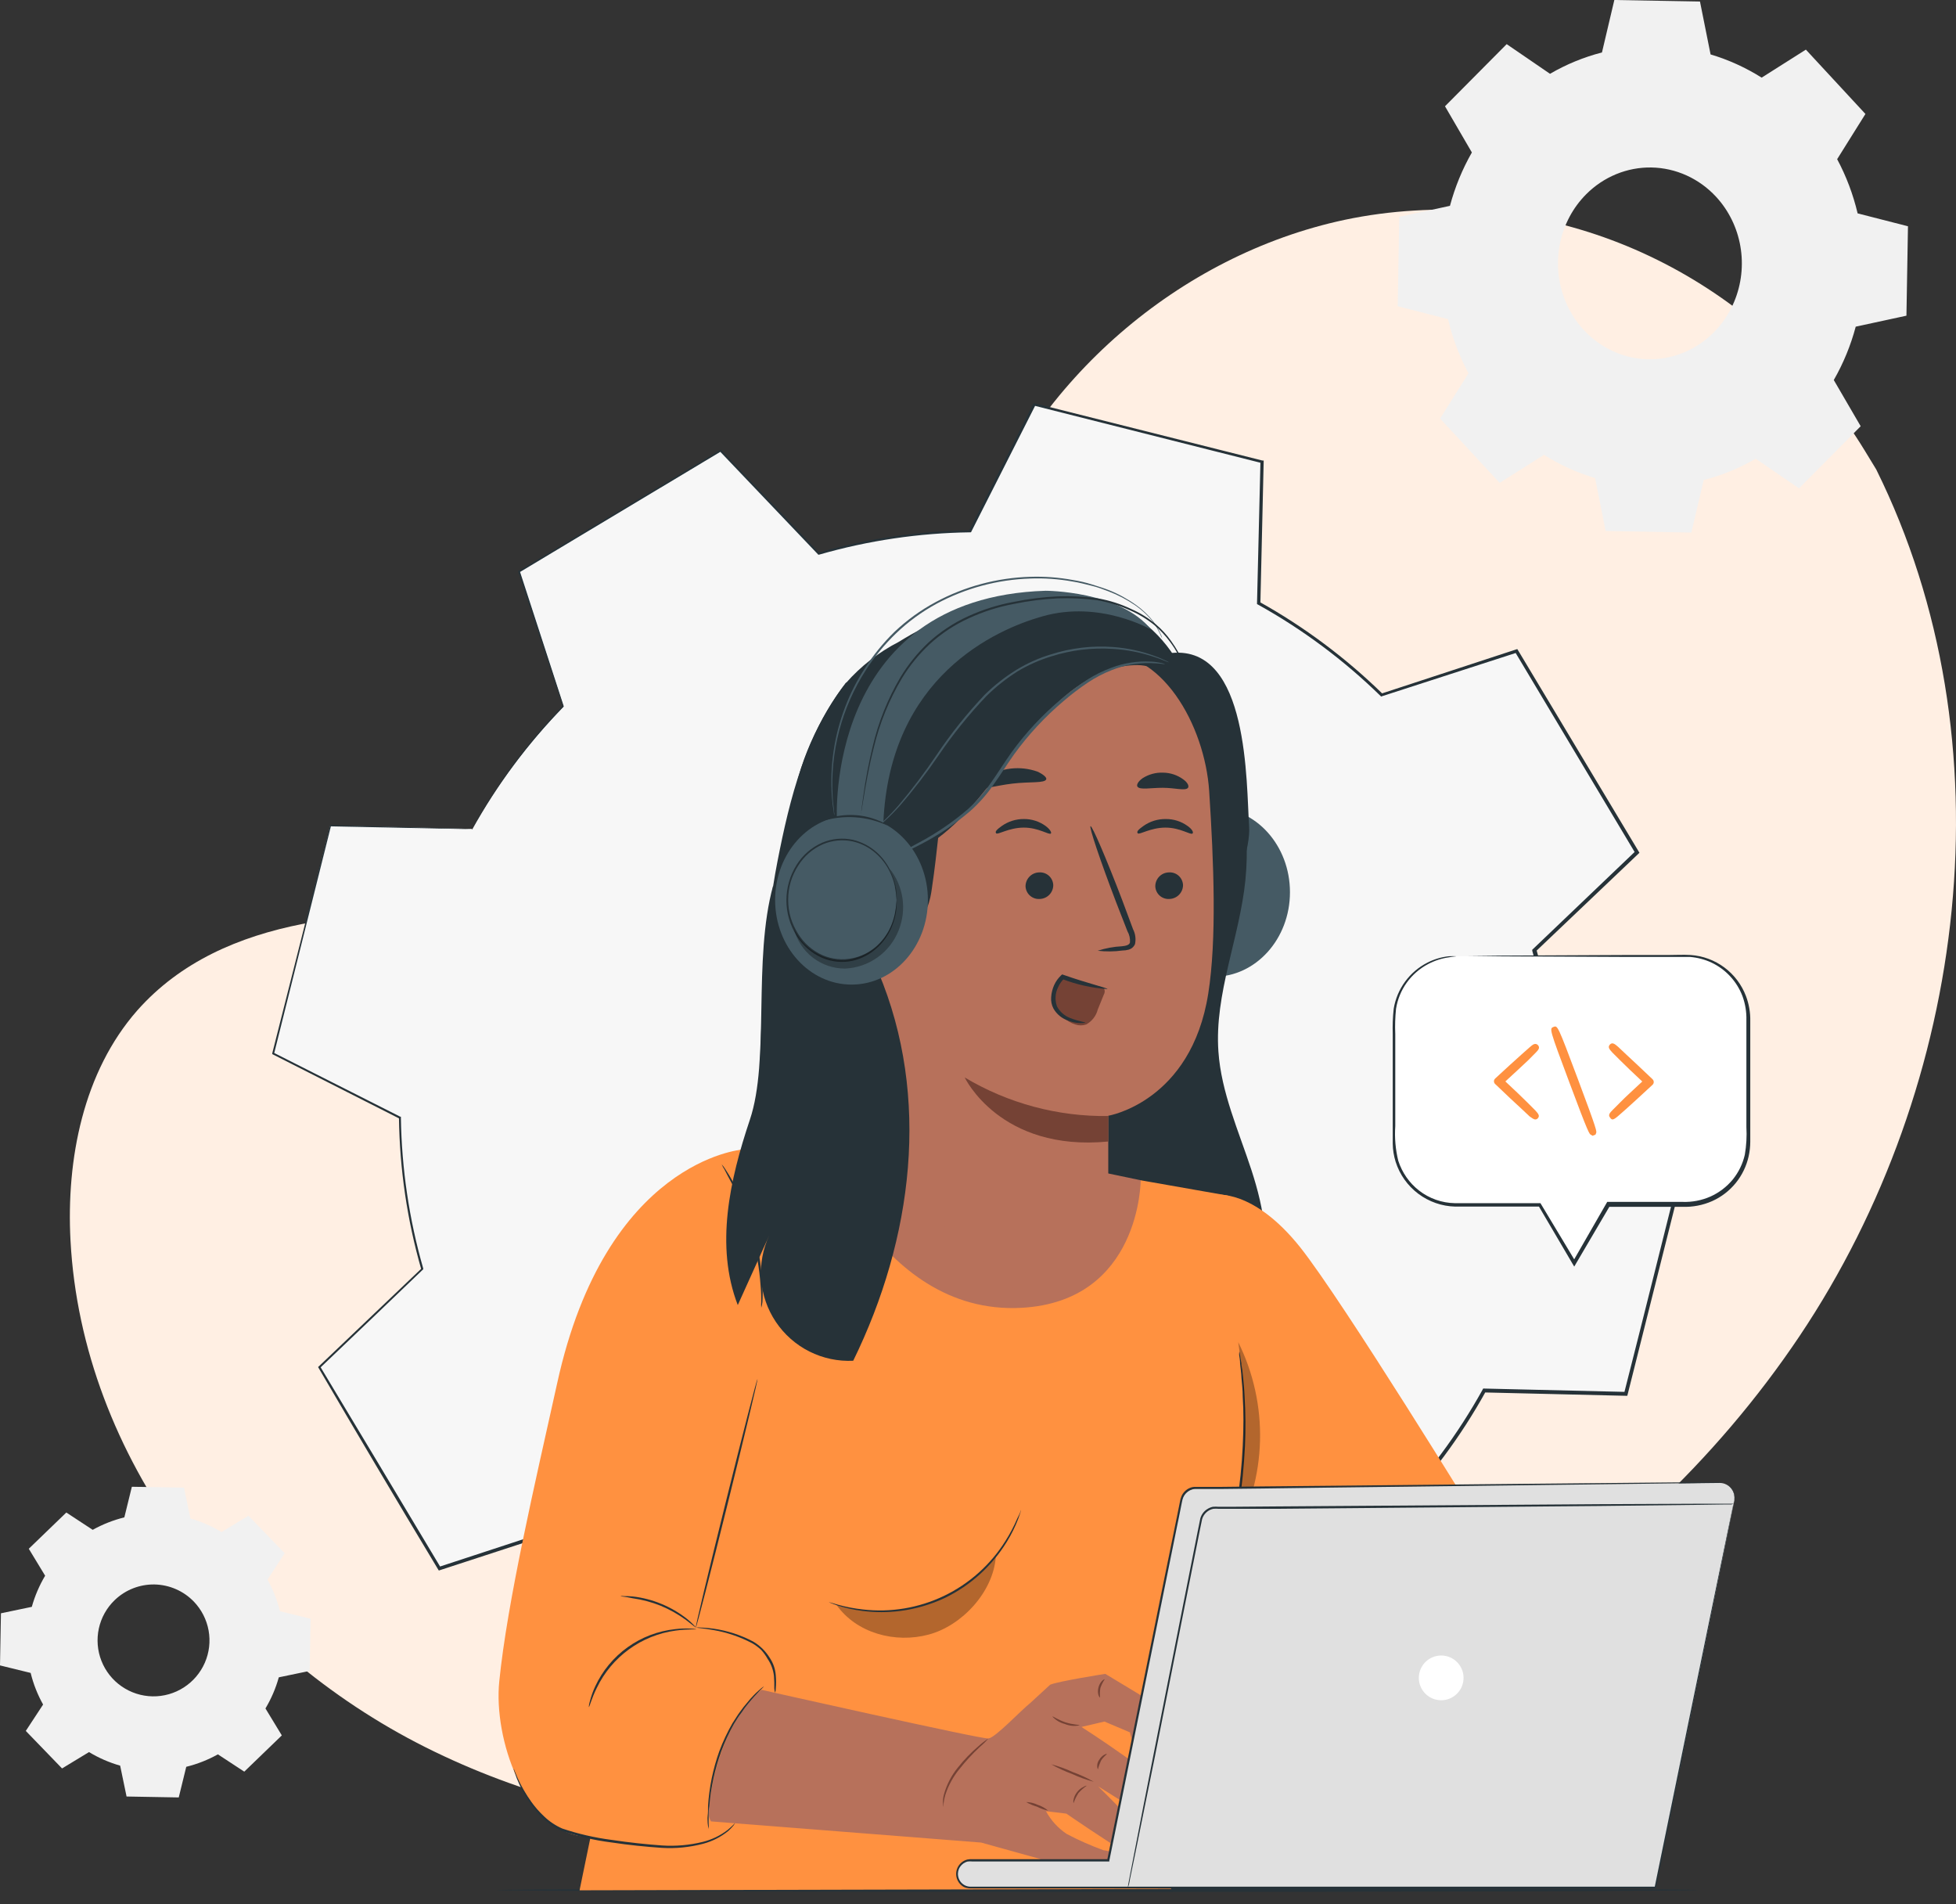 <svg width="112" height="109" viewBox="0 0 112 109" fill="none" xmlns="http://www.w3.org/2000/svg">
<rect x="0" y="0" width="112" height="109" fill="#333333" stroke="none"/>
<path d="M107.432 26.874L106.784 25.81C101.301 16.815 91.413 11.395 80.987 12.054C79.643 12.131 78.306 12.309 76.989 12.586C67.509 14.61 59.261 21.762 55.843 30.922C53.831 36.308 53.271 42.511 49.446 46.787C44.482 52.352 36.05 52.524 28.652 52.296C21.255 52.067 12.804 52.261 7.859 57.846C4.772 61.36 3.789 66.35 4.037 71.02C4.698 83.425 13.367 94.519 24.379 100.032C35.392 105.546 48.371 106.038 60.429 103.612C77.322 100.216 93.388 90.885 103.044 76.483C112.699 62.081 115.144 42.428 107.432 26.874Z" fill="#FFEFE3"/>
<path d="M28.426 108.199C28.426 108.259 43.828 108.31 62.823 108.31C81.818 108.31 97.228 108.259 97.228 108.199C97.228 108.139 81.827 108.088 62.823 108.088C43.819 108.088 28.426 108.152 28.426 108.199Z" fill="#263238"/>
<path d="M27.018 47.454L18.91 47.262L15.628 60.304L22.883 63.978C22.923 66.913 23.353 69.829 24.163 72.65L18.278 78.262L25.179 89.806L32.89 87.288C34.992 89.339 37.358 91.098 39.927 92.52L39.735 100.628L52.777 103.932L56.451 96.677C59.386 96.639 62.303 96.209 65.123 95.396L70.735 101.277L82.257 94.376L79.727 86.648C81.785 84.546 83.554 82.177 84.984 79.606L93.093 79.798L96.37 66.752L89.115 63.078C89.077 60.143 88.647 57.227 87.835 54.406L93.737 48.79L86.837 37.268L79.112 39.794C77.011 37.743 74.644 35.984 72.075 34.562L72.267 26.454L59.221 23.172L55.551 30.427C52.615 30.465 49.697 30.895 46.875 31.707L41.263 25.826L29.741 32.731L32.267 40.456C30.219 42.559 28.46 44.926 27.035 47.493L27.018 47.454Z" fill="#F7F7F7"/>
<path d="M27.018 47.454L27.308 46.964C27.5 46.644 27.786 46.157 28.187 45.538C29.381 43.711 30.751 42.005 32.276 40.443V40.421C31.58 38.288 30.735 35.68 29.762 32.693V32.752L41.297 25.835H41.216L46.824 31.72L46.854 31.754H46.896C49.711 30.943 52.622 30.513 55.551 30.474H55.598L55.619 30.431L59.298 23.176L59.204 23.219L72.246 26.509L72.173 26.415C72.114 28.929 72.045 31.703 71.977 34.523V34.583L72.028 34.609C74.587 36.031 76.945 37.787 79.04 39.832L79.082 39.875L79.142 39.854L86.867 37.357L86.747 37.315C88.919 40.942 91.258 44.86 93.648 48.858V48.726L87.784 54.325L87.737 54.368V54.432C88.543 57.245 88.973 60.152 89.017 63.078V63.142L89.077 63.172L96.332 66.846L96.272 66.722C95.231 70.862 94.138 75.287 92.995 79.764L93.106 79.683L84.997 79.491H84.925L84.895 79.551C83.476 82.109 81.722 84.468 79.68 86.562L79.633 86.609V86.673L82.159 94.402L82.211 94.27L70.667 101.175H70.803C68.909 99.183 67.038 97.223 65.192 95.294L65.144 95.247L65.081 95.268C62.27 96.077 59.363 96.508 56.439 96.549H56.375L56.345 96.608L52.675 103.863L52.79 103.812L39.761 100.517L39.834 100.616C39.896 97.85 39.959 95.147 40.021 92.507V92.447L39.97 92.422C37.409 91.003 35.048 89.249 32.95 87.207L32.911 87.168H32.856L25.132 89.699L25.234 89.737C22.78 85.636 20.484 81.804 18.325 78.215V78.309C20.425 76.303 22.358 74.468 24.201 72.693L24.235 72.663V72.62C23.427 69.806 22.997 66.897 22.955 63.97V63.927H22.917L15.662 60.261L15.692 60.325C17.083 54.743 18.154 50.467 18.952 47.279L18.918 47.305L25.055 47.429L26.553 47.459H27.039C27.039 47.459 26.873 47.459 26.544 47.437L25.038 47.395L18.918 47.232H18.892V47.262C18.086 50.45 17.002 54.722 15.589 60.3V60.342L15.628 60.364L22.883 64.042L22.844 63.987C22.884 66.928 23.314 69.852 24.125 72.68L24.146 72.607C22.298 74.366 20.36 76.209 18.261 78.215L18.214 78.258L18.244 78.313C20.348 81.911 22.618 85.743 25.089 89.848L25.127 89.908L25.191 89.887L32.92 87.365L32.826 87.343C34.934 89.399 37.306 91.164 39.88 92.593L39.829 92.507C39.767 95.156 39.703 97.859 39.637 100.616V100.697H39.714L52.756 103.983L52.837 104.004L52.875 103.927L56.55 96.672L56.456 96.732C59.4 96.693 62.326 96.263 65.157 95.452L65.051 95.422L70.662 101.307L70.722 101.371L70.795 101.324L82.334 94.457L82.411 94.41L82.381 94.329C81.55 91.769 80.708 89.193 79.855 86.601L79.829 86.712C81.887 84.604 83.652 82.23 85.078 79.653L84.98 79.713L93.089 79.905H93.178L93.2 79.82C94.326 75.343 95.44 70.917 96.477 66.778L96.503 66.692L96.422 66.65L89.192 62.963L89.252 63.057C89.213 60.112 88.782 57.186 87.972 54.355L87.942 54.462L93.81 48.88L93.874 48.82L93.831 48.747L86.922 37.225L86.879 37.157L86.802 37.182L79.078 39.713L79.181 39.734C77.072 37.671 74.698 35.897 72.122 34.459L72.169 34.545C72.237 31.711 72.301 28.937 72.357 26.436V26.364H72.284L59.238 23.086H59.174L59.144 23.146C57.864 25.707 56.614 28.148 55.474 30.401L55.542 30.358C52.601 30.395 49.677 30.826 46.849 31.639L46.926 31.66L41.31 25.779L41.272 25.745L41.225 25.771L29.702 32.684H29.668V32.723L32.229 40.447V40.408C30.706 41.976 29.343 43.691 28.162 45.53C27.359 46.772 27.018 47.454 27.018 47.454Z" fill="#263238"/>
<path d="M73.863 51.077C73.863 53.749 71.909 55.917 69.498 55.917C67.086 55.917 65.127 53.749 65.127 51.077C65.127 48.406 67.082 46.234 69.498 46.234C71.913 46.234 73.863 48.402 73.863 51.077Z" fill="#455A64"/>
<g opacity="0.3">
<path d="M70.714 48.398C70.6 48.066 70.458 47.744 70.287 47.438C70.189 50.463 70.01 52.943 69.694 55.917C70.547 54.377 70.803 52.503 70.902 50.66C71.005 49.901 70.941 49.129 70.714 48.398Z" fill="black"/>
</g>
<path d="M43.529 60.522C43.666 56.775 43.798 53.006 44.515 49.328C45.232 45.649 46.133 42.073 48.437 39.085L69.988 40.251C70.821 43.575 71.657 46.98 71.311 50.386C70.978 53.693 69.532 56.89 69.766 60.201C69.929 62.544 70.923 64.738 71.653 66.97C72.382 69.202 72.852 71.664 71.981 73.862C71.792 74.426 71.433 74.918 70.953 75.27C70.306 75.612 69.574 75.76 68.845 75.697C60.224 75.697 51.608 75.499 42.996 75.104C43.172 70.242 43.35 65.381 43.529 60.522Z" fill="#263238"/>
<path d="M45.518 65.276L50.614 64.294L60.378 66.535L65.328 67.568L65.401 74.332L54.356 76.363L46.905 74.157L44.088 70.013L45.518 65.276Z" fill="#B7715B"/>
<path d="M41.903 65.95L46.709 64.815C46.709 64.815 50.123 75.322 58.487 74.869C65.315 74.498 65.315 67.567 65.315 67.567L70.313 68.446C70.313 68.446 72.408 81.134 70.112 90.032C68.2 97.436 67.056 108.135 67.056 108.135L33.185 108.216L41.891 65.967L41.903 65.95Z" fill="#FF9140"/>
<path d="M74.439 71.391C71.742 68.02 69.587 68.404 69.587 68.404L68.14 84.561L79.919 99.459L84.711 87.207C84.711 87.207 76.902 74.485 74.439 71.391Z" fill="#FF9140"/>
<path d="M42.475 65.814C42.475 65.814 34.695 66.436 31.904 79.184C30.624 84.949 29.045 91.705 28.588 96.254C28.251 99.549 30.044 104.704 33.325 105.126L38.711 105.865C41.272 105.903 42.68 103.539 43.218 101.303L44.425 97.5C45.044 93.152 41.711 93.207 39.851 93.233L41.242 76.721L42.475 65.814Z" fill="#FF9140"/>
<path d="M70.966 77.366C70.984 77.422 70.995 77.481 71 77.541L71.081 78.057C71.081 78.168 71.115 78.292 71.132 78.428C71.149 78.565 71.162 78.714 71.179 78.855C71.209 79.175 71.247 79.538 71.264 79.939C71.322 80.884 71.329 81.831 71.286 82.777C71.229 83.933 71.113 85.085 70.94 86.23C70.761 87.45 70.539 88.602 70.308 89.644C70.078 90.685 69.856 91.619 69.66 92.405C69.463 93.19 69.301 93.817 69.182 94.252C69.122 94.457 69.075 94.624 69.041 94.752C69.026 94.81 69.008 94.867 68.985 94.922C68.989 94.862 68.999 94.802 69.015 94.743C69.045 94.615 69.084 94.449 69.135 94.24L69.562 92.409C69.745 91.624 69.988 90.702 70.185 89.648C70.381 88.594 70.611 87.454 70.803 86.234C70.996 85.013 71.106 83.852 71.158 82.79C71.209 81.727 71.213 80.771 71.158 79.965C71.158 79.564 71.111 79.201 71.085 78.881C71.085 78.723 71.064 78.578 71.051 78.454C71.038 78.33 71.021 78.198 71.008 78.083C71.008 77.869 70.97 77.699 70.953 77.566C70.951 77.499 70.955 77.432 70.966 77.366Z" fill="#263238"/>
<path d="M33.714 97.722C33.72 97.613 33.74 97.506 33.774 97.402C33.849 97.109 33.95 96.823 34.077 96.549C34.492 95.651 35.133 94.876 35.937 94.3C36.741 93.724 37.681 93.367 38.664 93.263C38.959 93.227 39.256 93.217 39.552 93.233C39.661 93.235 39.77 93.248 39.877 93.271C39.877 93.297 39.411 93.246 38.673 93.348C37.712 93.481 36.798 93.849 36.013 94.42C35.228 94.991 34.597 95.747 34.175 96.621C33.851 97.27 33.761 97.731 33.714 97.722Z" fill="#263238"/>
<path d="M35.532 91.372C35.594 91.363 35.658 91.363 35.72 91.372C35.892 91.37 36.065 91.377 36.236 91.394C36.8 91.458 37.352 91.601 37.875 91.82C38.399 92.036 38.89 92.323 39.335 92.674C39.469 92.78 39.596 92.896 39.714 93.019C39.8 93.105 39.842 93.156 39.834 93.165C39.825 93.173 39.625 92.998 39.279 92.738C38.829 92.411 38.342 92.137 37.828 91.923C37.312 91.716 36.774 91.573 36.224 91.496C35.801 91.402 35.532 91.394 35.532 91.372Z" fill="#263238"/>
<path d="M43.589 74.869C43.578 74.756 43.578 74.641 43.589 74.528C43.589 74.306 43.589 73.99 43.551 73.602C43.409 71.564 42.852 69.577 41.912 67.764C41.728 67.418 41.575 67.141 41.485 66.953C41.423 66.858 41.369 66.758 41.323 66.654C41.4 66.738 41.469 66.83 41.528 66.927C41.652 67.107 41.818 67.38 42.01 67.725C42.505 68.623 42.895 69.576 43.171 70.563C43.448 71.553 43.611 72.571 43.657 73.598C43.675 73.907 43.675 74.218 43.657 74.528C43.645 74.644 43.623 74.758 43.589 74.869Z" fill="#263238"/>
<g opacity="0.3">
<path d="M70.607 88.069C71.568 86.362 72.097 84.447 72.148 82.489C72.2 80.532 71.772 78.591 70.902 76.837C71.457 80.566 71.337 84.365 70.547 88.052" fill="black"/>
</g>
<g opacity="0.3">
<path d="M52.952 91.867C51.446 92.294 49.359 92.418 47.891 91.867C49.039 93.497 51.254 94.091 53.178 93.574C55.103 93.058 56.87 91.12 57.019 89.132C55.975 90.438 54.556 91.393 52.952 91.867Z" fill="black"/>
</g>
<path d="M58.466 86.434C58.46 86.481 58.448 86.527 58.432 86.571C58.402 86.656 58.368 86.784 58.304 86.946C58.129 87.402 57.911 87.841 57.655 88.257C56.806 89.643 55.578 90.758 54.117 91.47C53.308 91.852 52.444 92.105 51.557 92.221C50.837 92.313 50.108 92.313 49.389 92.221C48.903 92.162 48.425 92.058 47.959 91.91C47.793 91.858 47.669 91.807 47.584 91.773C47.498 91.739 47.456 91.722 47.46 91.718C47.464 91.713 47.643 91.769 47.972 91.863C48.439 91.992 48.916 92.084 49.397 92.136C50.992 92.323 52.607 92.054 54.055 91.359C55.503 90.663 56.723 89.572 57.574 88.21C57.833 87.802 58.058 87.374 58.248 86.929C58.415 86.618 58.466 86.434 58.466 86.434Z" fill="#263238"/>
<path d="M42.091 104.358C42.091 104.358 41.955 104.52 41.664 104.759C41.243 105.083 40.759 105.315 40.243 105.442C39.478 105.631 38.687 105.7 37.9 105.647C37.013 105.583 36.031 105.481 35.011 105.327C34.053 105.203 33.11 104.986 32.195 104.678C31.811 104.51 31.461 104.276 31.158 103.987C30.889 103.737 30.646 103.461 30.432 103.163C30.122 102.732 29.856 102.27 29.638 101.785C29.566 101.61 29.506 101.478 29.472 101.384C29.455 101.335 29.434 101.288 29.408 101.243C29.415 101.294 29.428 101.344 29.446 101.392C29.476 101.486 29.527 101.627 29.596 101.819C29.796 102.318 30.052 102.791 30.36 103.232C30.572 103.54 30.815 103.826 31.085 104.085C31.395 104.386 31.754 104.63 32.148 104.806C33.071 105.126 34.025 105.349 34.994 105.472C36.018 105.626 36.996 105.724 37.892 105.784C38.69 105.833 39.491 105.753 40.265 105.549C40.789 105.41 41.277 105.161 41.699 104.819C41.808 104.722 41.909 104.617 42.002 104.503C42.066 104.418 42.095 104.358 42.091 104.358Z" fill="#263238"/>
<path d="M43.376 78.932C43.342 78.932 42.522 82.107 41.545 86.042C40.568 89.977 39.8 93.177 39.838 93.186C39.876 93.194 40.691 90.011 41.669 86.072C42.646 82.133 43.41 78.936 43.376 78.932Z" fill="#263238"/>
<path d="M44.383 96.907C44.409 96.821 44.422 96.732 44.422 96.642C44.443 96.403 44.443 96.161 44.422 95.921C44.398 95.556 44.277 95.204 44.072 94.901C43.959 94.719 43.825 94.55 43.675 94.398C43.509 94.232 43.323 94.088 43.12 93.971C42.414 93.598 41.649 93.35 40.858 93.237C40.619 93.202 40.378 93.181 40.137 93.173C40.049 93.159 39.96 93.159 39.872 93.173C39.872 93.194 40.248 93.207 40.841 93.314C41.615 93.446 42.364 93.7 43.06 94.065C43.252 94.174 43.429 94.306 43.589 94.457C43.73 94.614 43.853 94.786 43.956 94.97C44.153 95.258 44.276 95.591 44.315 95.938C44.335 96.175 44.342 96.413 44.336 96.651C44.343 96.738 44.359 96.823 44.383 96.907Z" fill="#263238"/>
<path d="M67.428 103.155C66.805 101.977 61.923 98.862 61.923 98.862L63.241 98.554L64.701 99.173C64.81 99.668 65.024 100.133 65.328 100.539C65.866 101.303 66.775 100.513 66.775 100.513L66.16 97.556L63.288 95.823C63.288 95.823 60.57 96.25 60.13 96.446L58.974 97.509C58.466 97.906 56.998 99.476 56.597 99.523C56.196 99.57 43.598 96.736 43.598 96.736C41.891 98.106 40.96 100.82 40.687 102.783C40.687 102.783 40.38 103.744 40.713 104.269L56.179 105.481L59.456 106.39C60.334 106.752 61.233 107.06 62.149 107.311C63.241 107.542 63.975 107.192 64.005 106.586C64.035 105.98 63.186 105.92 63.186 105.92C62.464 105.659 61.761 105.348 61.082 104.99C60.584 104.658 60.176 104.21 59.891 103.684L61.061 103.825C61.061 103.825 63.544 105.532 64.475 106.057C65.405 106.582 65.597 105.63 65.67 105.352C65.742 105.075 62.879 102.263 62.879 102.263C62.879 102.263 65.606 103.944 66.096 104.367C66.587 104.789 67.313 104.917 67.466 104.636C67.62 104.354 68.064 104.358 67.428 103.155Z" fill="#B7715B"/>
<path d="M53.998 103.428C53.998 103.428 53.998 103.364 53.998 103.24C53.99 103.165 53.99 103.089 53.998 103.014C54.007 102.914 54.026 102.816 54.053 102.719C54.208 102.161 54.477 101.641 54.843 101.192C55.2 100.741 55.6 100.327 56.038 99.954C56.211 99.796 56.398 99.653 56.597 99.527C56.44 99.705 56.27 99.87 56.089 100.022C55.674 100.41 55.289 100.828 54.937 101.273C54.577 101.71 54.304 102.211 54.13 102.749C54.011 103.155 54.023 103.432 53.998 103.428Z" fill="#754235"/>
<path d="M61.82 98.767C61.535 98.832 61.236 98.805 60.967 98.691C60.693 98.622 60.447 98.474 60.258 98.264C60.28 98.234 60.578 98.456 61.005 98.597C61.432 98.738 61.82 98.733 61.82 98.767Z" fill="#754235"/>
<path d="M62.631 102.002C62.205 101.889 61.789 101.739 61.389 101.554C60.975 101.403 60.574 101.217 60.19 101C60.616 101.112 61.032 101.262 61.432 101.448C61.847 101.597 62.248 101.783 62.631 102.002Z" fill="#754235"/>
<path d="M60.015 103.654C59.794 103.605 59.581 103.529 59.379 103.428C59.162 103.364 58.953 103.276 58.756 103.163C58.985 103.167 59.211 103.221 59.417 103.321C59.637 103.39 59.841 103.503 60.015 103.654Z" fill="#754235"/>
<path d="M62.23 102.224C62.052 102.346 61.89 102.489 61.748 102.651C61.633 102.832 61.54 103.025 61.47 103.227C61.47 103.227 61.444 103.15 61.47 103.027C61.501 102.871 61.569 102.725 61.666 102.6C61.764 102.468 61.893 102.362 62.042 102.293C62.149 102.224 62.225 102.224 62.23 102.224Z" fill="#754235"/>
<path d="M63.378 100.411C63.378 100.441 63.177 100.56 63.036 100.808C62.966 100.965 62.908 101.128 62.862 101.294C62.828 101.204 62.817 101.107 62.83 101.011C62.844 100.916 62.881 100.825 62.938 100.748C63.1 100.466 63.374 100.381 63.378 100.411Z" fill="#754235"/>
<path d="M62.99 97.189C62.99 97.189 62.93 97.138 62.896 97.035C62.859 96.895 62.859 96.748 62.896 96.608C62.93 96.466 63.001 96.336 63.1 96.229C63.182 96.152 63.246 96.122 63.254 96.135C63.151 96.29 63.067 96.458 63.007 96.634C62.976 96.817 62.971 97.004 62.99 97.189Z" fill="#754235"/>
<path d="M40.576 104.708C40.585 104.59 40.585 104.472 40.576 104.354C40.576 104.239 40.576 104.098 40.576 103.927C40.576 103.757 40.576 103.582 40.615 103.381C40.707 102.322 40.935 101.279 41.293 100.278C41.495 99.732 41.739 99.203 42.023 98.695C42.168 98.465 42.292 98.243 42.45 98.051L42.65 97.765L42.846 97.517C43.363 96.886 43.755 96.561 43.739 96.54C43.639 96.605 43.546 96.679 43.461 96.762C43.353 96.853 43.251 96.95 43.154 97.052C43.021 97.188 42.896 97.33 42.778 97.479L42.573 97.726C42.505 97.812 42.437 97.91 42.364 98.008C42.219 98.2 42.087 98.435 41.938 98.653C41.644 99.165 41.393 99.7 41.187 100.253C40.825 101.263 40.608 102.319 40.542 103.39C40.542 103.594 40.542 103.778 40.521 103.944C40.499 104.111 40.521 104.247 40.521 104.371C40.531 104.485 40.549 104.597 40.576 104.708Z" fill="#263238"/>
<path d="M99.306 85.905L94.791 108.097H55.581C55.478 108.097 55.376 108.076 55.281 108.037C55.186 107.997 55.1 107.939 55.027 107.866C54.955 107.793 54.897 107.707 54.858 107.612C54.819 107.516 54.799 107.414 54.8 107.311C54.8 107.104 54.882 106.906 55.029 106.759C55.175 106.613 55.374 106.53 55.581 106.53H63.476L67.662 85.905C67.702 85.71 67.81 85.534 67.966 85.409C68.121 85.284 68.316 85.218 68.516 85.222L98.479 84.894C98.603 84.895 98.726 84.924 98.838 84.978C98.95 85.032 99.049 85.11 99.128 85.207C99.207 85.303 99.264 85.415 99.295 85.536C99.326 85.657 99.33 85.783 99.306 85.905Z" fill="#E0E0E0"/>
<path d="M99.307 85.905V85.837C99.316 85.77 99.316 85.703 99.307 85.636C99.292 85.502 99.245 85.374 99.171 85.261C99.097 85.148 98.997 85.055 98.88 84.988C98.799 84.939 98.711 84.904 98.62 84.885C98.518 84.867 98.415 84.86 98.312 84.864H97.604H95.841L84.511 84.971L76.612 85.052L72.186 85.094L69.869 85.12H68.682C68.58 85.12 68.486 85.12 68.375 85.12C68.271 85.129 68.17 85.158 68.076 85.205C67.885 85.3 67.733 85.461 67.65 85.658C67.609 85.755 67.581 85.857 67.564 85.961L67.505 86.26L67.385 86.857C67.304 87.258 67.219 87.664 67.138 88.069C66.97 88.88 66.802 89.702 66.634 90.536C66.295 92.2 65.95 93.907 65.597 95.657C64.888 99.135 64.154 102.749 63.399 106.475L63.45 106.432H55.688C55.585 106.427 55.482 106.434 55.38 106.454C55.219 106.497 55.074 106.587 54.963 106.712C54.852 106.837 54.781 106.992 54.757 107.157C54.733 107.323 54.759 107.491 54.83 107.642C54.902 107.793 55.016 107.92 55.158 108.007C55.272 108.067 55.397 108.101 55.526 108.105H76.39H94.8H94.826V108.071C96.208 101.243 97.331 95.695 98.107 91.854C98.496 89.934 98.794 88.44 98.999 87.425C99.102 86.917 99.178 86.533 99.23 86.268C99.281 86.004 99.302 85.875 99.302 85.875C99.302 85.875 99.272 86.008 99.217 86.268C99.162 86.528 99.08 86.912 98.978 87.42C98.765 88.436 98.457 89.925 98.065 91.846C97.275 95.687 96.14 101.234 94.745 108.041L94.787 108.007H76.377H55.551C55.439 108.003 55.33 107.973 55.231 107.922C55.132 107.867 55.047 107.791 54.983 107.698C54.919 107.606 54.877 107.5 54.86 107.388C54.83 107.204 54.873 107.016 54.979 106.863C55.081 106.716 55.232 106.609 55.406 106.565C55.5 106.556 55.594 106.556 55.688 106.565H63.519V106.518C64.274 102.792 65.008 99.177 65.712 95.699C66.066 93.963 66.412 92.255 66.749 90.578C66.92 89.746 67.086 88.927 67.249 88.112C67.33 87.685 67.415 87.301 67.496 86.9C67.534 86.699 67.577 86.503 67.615 86.302L67.675 86.004C67.691 85.907 67.716 85.813 67.752 85.722C67.829 85.546 67.965 85.403 68.136 85.316C68.222 85.274 68.314 85.248 68.409 85.24C68.499 85.24 68.606 85.24 68.704 85.24H69.89L72.212 85.214L76.641 85.154L84.541 85.06L95.871 84.919L97.638 84.894H98.342C98.443 84.883 98.544 84.883 98.645 84.894C98.734 84.912 98.819 84.945 98.897 84.992C99.012 85.057 99.111 85.148 99.185 85.258C99.259 85.367 99.306 85.493 99.324 85.624C99.331 85.718 99.325 85.813 99.307 85.905Z" fill="#263238"/>
<path d="M81.242 96.053C81.242 96.307 81.317 96.554 81.458 96.765C81.598 96.975 81.798 97.139 82.032 97.236C82.266 97.333 82.524 97.359 82.772 97.309C83.02 97.26 83.249 97.138 83.427 96.959C83.607 96.78 83.728 96.552 83.778 96.303C83.827 96.055 83.802 95.797 83.705 95.564C83.608 95.33 83.444 95.13 83.234 94.989C83.023 94.848 82.775 94.773 82.522 94.773C82.183 94.773 81.857 94.908 81.617 95.148C81.377 95.388 81.242 95.714 81.242 96.053Z" fill="white"/>
<path d="M99.272 86.085H97.216L91.608 86.11L73.112 86.238L70.441 86.259H69.784C69.671 86.249 69.558 86.249 69.446 86.259C69.332 86.284 69.224 86.329 69.126 86.392C68.931 86.515 68.79 86.707 68.729 86.93C68.683 87.147 68.644 87.356 68.601 87.561C68.269 89.234 67.95 90.84 67.645 92.379C67.039 95.448 66.493 98.213 66.032 100.539C65.571 102.865 65.209 104.734 64.957 106.04C64.833 106.684 64.735 107.188 64.667 107.533C64.637 107.704 64.611 107.832 64.594 107.926C64.577 108.02 64.594 108.058 64.594 108.058C64.594 108.058 64.594 108.016 64.628 107.926C64.662 107.836 64.675 107.708 64.709 107.538C64.782 107.192 64.884 106.684 65.017 106.048L66.13 100.552L67.744 92.409C68.051 90.873 68.371 89.26 68.704 87.591C68.746 87.386 68.789 87.164 68.832 86.968C68.875 86.821 68.957 86.689 69.069 86.584C69.18 86.48 69.318 86.407 69.468 86.375C69.573 86.364 69.678 86.364 69.784 86.375H70.441H73.117L91.608 86.213L97.216 86.148L98.739 86.127H99.136L99.272 86.085Z" fill="#263238"/>
<path d="M46.807 48.41C46.754 50.725 47.193 53.026 48.094 55.159C48.995 57.292 50.338 59.21 52.034 60.786L54.373 54.001" fill="#263238"/>
<path d="M64.441 34.942C62.435 33.845 60.011 33.687 57.766 34.14C55.536 34.66 53.405 35.541 51.459 36.747C50.315 37.336 49.291 38.133 48.441 39.099C46.986 40.934 45.544 43.942 45.403 46.281C45.292 48.172 46.013 52.9 46.811 54.615C47.545 56.194 50.976 57.394 52.671 57.782L68.196 39.709C67.916 38.706 67.44 37.767 66.796 36.949C66.151 36.131 65.351 35.449 64.441 34.942Z" fill="#263238"/>
<path d="M67.108 37.379L63.382 36.713C65.418 41.565 65.968 52.652 67.133 57.782C68.507 55.789 71.695 49.733 71.525 47.305C71.354 44.877 71.533 36.969 67.108 37.379Z" fill="#263238"/>
<path d="M69.237 45.286C68.994 41.565 66.519 37.003 62.81 37.404L54.232 39.593C52.91 39.93 51.732 40.682 50.871 41.739C50.009 42.797 49.511 44.103 49.448 45.466C49.448 45.606 49.423 45.431 49.423 45.538L51.339 67.751L58.073 73.751L57.727 73.704L63.459 68.749C63.459 66.936 63.459 63.863 63.459 63.872C63.459 63.88 68.213 63.074 69.186 56.868C69.672 53.783 69.506 49.417 69.237 45.286Z" fill="#B7715B"/>
<path d="M67.74 50.66C67.741 50.867 67.661 51.066 67.518 51.216C67.374 51.366 67.178 51.454 66.971 51.462C66.87 51.471 66.769 51.459 66.672 51.427C66.576 51.396 66.487 51.346 66.41 51.279C66.334 51.213 66.272 51.131 66.227 51.04C66.183 50.949 66.157 50.85 66.152 50.749C66.148 50.541 66.227 50.341 66.369 50.19C66.512 50.039 66.708 49.95 66.916 49.943C67.017 49.934 67.12 49.946 67.216 49.977C67.313 50.009 67.403 50.059 67.48 50.126C67.556 50.193 67.619 50.275 67.664 50.367C67.708 50.458 67.734 50.558 67.74 50.66Z" fill="#263238"/>
<path d="M68.281 47.715C68.183 47.822 67.582 47.373 66.724 47.378C65.866 47.382 65.243 47.804 65.149 47.706C65.055 47.608 65.204 47.476 65.478 47.28C65.852 47.017 66.3 46.88 66.758 46.887C67.204 46.884 67.639 47.023 68 47.284C68.281 47.48 68.354 47.668 68.281 47.715Z" fill="#263238"/>
<path d="M60.309 50.66C60.312 50.866 60.233 51.066 60.091 51.216C59.948 51.366 59.752 51.454 59.546 51.462C59.444 51.471 59.343 51.459 59.246 51.428C59.149 51.396 59.06 51.346 58.983 51.279C58.907 51.213 58.844 51.132 58.799 51.041C58.754 50.95 58.728 50.85 58.722 50.749C58.72 50.542 58.798 50.342 58.941 50.191C59.083 50.041 59.279 49.951 59.486 49.943C59.587 49.934 59.69 49.946 59.786 49.977C59.883 50.009 59.973 50.059 60.05 50.126C60.127 50.193 60.189 50.275 60.234 50.367C60.278 50.458 60.304 50.558 60.309 50.66Z" fill="#263238"/>
<path d="M60.173 47.715C60.075 47.821 59.473 47.373 58.615 47.378C57.758 47.382 57.135 47.804 57.041 47.706C56.947 47.608 57.096 47.476 57.369 47.279C57.738 47.021 58.178 46.884 58.628 46.887C59.074 46.883 59.509 47.022 59.87 47.284C60.135 47.48 60.224 47.668 60.173 47.715Z" fill="#263238"/>
<path d="M62.853 54.428C63.302 54.281 63.768 54.195 64.24 54.171C64.457 54.15 64.667 54.103 64.701 53.954C64.72 53.729 64.669 53.504 64.556 53.309C64.347 52.78 64.129 52.225 63.907 51.645C63.002 49.276 62.349 47.331 62.443 47.296C62.537 47.262 63.348 49.148 64.253 51.517C64.47 52.102 64.679 52.656 64.876 53.19C65.012 53.453 65.052 53.754 64.991 54.043C64.959 54.12 64.91 54.189 64.848 54.244C64.786 54.3 64.712 54.34 64.632 54.364C64.512 54.397 64.387 54.414 64.261 54.415C63.794 54.478 63.321 54.482 62.853 54.428Z" fill="#263238"/>
<path d="M55.239 61.682C55.239 61.682 57.258 65.95 63.463 65.348V63.889C60.571 63.929 57.724 63.165 55.239 61.682Z" fill="#754235"/>
<path d="M59.908 44.612C59.823 44.847 58.97 44.74 57.962 44.86C56.955 44.979 56.149 45.261 56.012 45.052C55.953 44.954 56.093 44.732 56.439 44.506C56.876 44.229 57.37 44.056 57.884 43.998C58.398 43.94 58.918 44 59.405 44.173C59.746 44.331 59.943 44.51 59.908 44.612Z" fill="#263238"/>
<path d="M68.025 45.099C67.876 45.291 67.287 45.099 66.575 45.099C65.862 45.099 65.269 45.235 65.128 45.03C65.068 44.932 65.162 44.736 65.422 44.552C65.772 44.327 66.184 44.215 66.6 44.232C67.017 44.237 67.422 44.373 67.757 44.62C68.008 44.8 68.094 45 68.025 45.099Z" fill="#263238"/>
<path d="M67.552 39.619C67.332 39.164 66.99 38.779 66.564 38.506C66.139 38.233 65.646 38.084 65.14 38.074C64.125 38.078 63.132 38.374 62.281 38.928C58.585 41.061 56.686 46.221 53.038 48.427C52.137 48.974 50.972 48.474 50.208 49.195C49.444 49.917 48.928 51.065 49.355 52.025C48.827 51.379 48.396 50.66 48.074 49.891C47.918 49.504 47.846 49.087 47.864 48.67C47.882 48.253 47.988 47.844 48.177 47.471C48.492 46.925 49.03 46.507 49.205 45.897C49.337 45.355 49.124 44.791 49.15 44.236C49.212 43.671 49.406 43.129 49.717 42.653C51.147 40.127 53.131 37.839 55.645 36.414C57.298 35.459 59.181 34.974 61.09 35.01C63.007 35.055 64.844 35.783 66.271 37.063C67.086 37.827 67.944 38.612 67.522 39.645" fill="#263238"/>
<path d="M50.298 49.947C50.23 49.767 46.995 48.598 46.952 52.038C46.909 55.379 50.281 54.722 50.289 54.628C50.298 54.534 50.298 49.947 50.298 49.947Z" fill="#B7715B"/>
<path d="M49.269 53.352C49.269 53.352 49.209 53.391 49.111 53.438C48.974 53.49 48.822 53.49 48.685 53.438C48.335 53.305 48.04 52.742 48.032 52.157C48.026 51.871 48.084 51.586 48.202 51.325C48.235 51.225 48.291 51.135 48.365 51.061C48.439 50.987 48.529 50.931 48.629 50.898C48.696 50.882 48.767 50.889 48.829 50.919C48.891 50.948 48.941 50.998 48.971 51.06C49.013 51.154 48.971 51.223 49.009 51.227C49.047 51.231 49.081 51.171 49.056 51.035C49.039 50.951 48.994 50.876 48.928 50.822C48.834 50.753 48.718 50.722 48.603 50.736C48.466 50.761 48.338 50.822 48.231 50.912C48.124 51.001 48.042 51.117 47.993 51.248C47.847 51.535 47.774 51.853 47.78 52.174C47.78 52.849 48.134 53.484 48.633 53.625C48.723 53.652 48.817 53.659 48.909 53.645C49.002 53.631 49.09 53.596 49.167 53.544C49.265 53.433 49.282 53.356 49.269 53.352Z" fill="#754235"/>
<path d="M48.966 48.227C49.038 48.198 49.105 48.161 49.167 48.116C49.295 48.035 49.495 47.928 49.73 47.761C50.387 47.279 50.99 46.728 51.531 46.118C52.322 45.206 53.058 44.248 53.737 43.251C54.561 42.039 55.483 40.897 56.494 39.837C57.036 39.305 57.632 38.833 58.274 38.428C58.879 38.067 59.525 37.781 60.199 37.575C61.34 37.212 62.541 37.067 63.736 37.148C64.544 37.198 65.342 37.354 66.109 37.613C66.382 37.699 66.583 37.788 66.728 37.844C66.798 37.876 66.871 37.901 66.946 37.92C66.879 37.879 66.809 37.843 66.736 37.814C66.6 37.754 66.399 37.651 66.126 37.558C65.361 37.274 64.559 37.1 63.745 37.041C62.532 36.95 61.313 37.095 60.156 37.468C59.468 37.677 58.81 37.972 58.197 38.347C57.543 38.753 56.936 39.229 56.388 39.768C55.37 40.842 54.445 42 53.622 43.229C52.951 44.227 52.226 45.187 51.45 46.106C50.922 46.717 50.334 47.275 49.696 47.77C49.466 47.945 49.269 48.06 49.154 48.15C49.09 48.172 49.027 48.198 48.966 48.227Z" fill="#455A64"/>
<path d="M49.807 49.174C49.755 50.088 49.713 51.052 50.135 51.863C50.558 52.674 51.62 53.224 52.414 52.772C53.059 52.401 53.268 51.573 53.362 50.834C53.682 48.701 53.827 46.567 54.16 44.433L49.807 49.174Z" fill="#263238"/>
<path d="M60.749 56.062C60.587 56.274 60.477 56.521 60.431 56.784C60.385 57.047 60.403 57.317 60.484 57.571C60.565 57.825 60.706 58.056 60.896 58.243C61.086 58.431 61.318 58.57 61.573 58.648C61.775 58.717 61.994 58.717 62.196 58.648C62.358 58.558 62.501 58.436 62.614 58.29C62.728 58.143 62.811 57.975 62.857 57.795L63.203 56.941C63.23 56.896 63.247 56.846 63.253 56.794C63.259 56.741 63.254 56.688 63.237 56.638C63.19 56.536 63.066 56.502 62.956 56.476L60.822 55.956" fill="#754235"/>
<path d="M62.149 58.554C61.819 58.598 61.484 58.555 61.176 58.431C60.815 58.315 60.51 58.068 60.322 57.739C60.214 57.535 60.168 57.304 60.19 57.074C60.206 56.838 60.264 56.606 60.361 56.391C60.457 56.18 60.593 55.99 60.762 55.832L60.822 55.781L60.89 55.806C62.311 56.305 63.421 56.557 63.412 56.621C62.52 56.56 61.642 56.365 60.809 56.041L60.937 56.015C60.794 56.153 60.678 56.317 60.596 56.498C60.505 56.671 60.453 56.861 60.442 57.056C60.431 57.251 60.461 57.446 60.531 57.628C60.688 57.917 60.94 58.142 61.244 58.264C61.773 58.482 62.162 58.508 62.149 58.554Z" fill="#263238"/>
<path d="M66.728 38.032C66.728 38.032 66.434 37.976 65.874 37.959C65.118 37.945 64.367 38.081 63.664 38.36C63.188 38.546 62.733 38.782 62.307 39.064C61.808 39.397 61.331 39.761 60.877 40.153C59.827 41.043 58.887 42.056 58.078 43.17C57.651 43.767 57.28 44.377 56.87 44.945C56.487 45.501 56.037 46.007 55.53 46.452C54.664 47.187 53.718 47.821 52.709 48.342C51.855 48.794 51.139 49.11 50.648 49.328L50.076 49.571C50.012 49.605 49.943 49.63 49.871 49.644C49.929 49.6 49.992 49.564 50.059 49.537L50.614 49.264C51.1 49.025 51.804 48.688 52.645 48.222C53.636 47.692 54.566 47.056 55.419 46.324C55.908 45.88 56.345 45.381 56.721 44.838C57.122 44.279 57.497 43.665 57.924 43.063C58.742 41.935 59.697 40.913 60.766 40.02C61.229 39.628 61.715 39.265 62.221 38.932C62.668 38.645 63.145 38.408 63.643 38.224C64.364 37.951 65.134 37.832 65.904 37.874C66.113 37.884 66.32 37.913 66.523 37.959C66.594 37.974 66.663 37.999 66.728 38.032Z" fill="#455A64"/>
<path d="M44.268 50.702C43.099 54.969 44.089 60.675 42.936 64.106C41.784 67.537 40.939 71.336 42.245 74.711C42.848 73.38 43.448 72.051 44.046 70.725C43.677 71.512 43.518 72.382 43.584 73.248C43.65 74.115 43.939 74.95 44.423 75.672C44.907 76.394 45.569 76.978 46.346 77.369C47.123 77.759 47.987 77.942 48.855 77.899C52.27 70.93 53.306 62.809 50.298 55.657L47.895 57.364L45.8 56.459L44.268 50.702Z" fill="#263238"/>
<path d="M53.131 51.521C53.131 54.197 51.177 56.365 48.761 56.365C46.346 56.365 44.383 54.197 44.383 51.521C44.383 48.846 46.337 46.682 48.748 46.682C51.16 46.682 53.131 48.85 53.131 51.521Z" fill="#455A64"/>
<path d="M51.343 51.521C51.351 51.452 51.351 51.382 51.343 51.312C51.339 51.11 51.316 50.908 51.275 50.71C51.213 50.397 51.11 50.092 50.968 49.806C50.778 49.422 50.517 49.077 50.199 48.79C49.812 48.444 49.344 48.199 48.838 48.077C48.251 47.949 47.638 48.006 47.084 48.239C46.473 48.506 45.958 48.953 45.608 49.52C45.423 49.816 45.279 50.136 45.181 50.471C44.979 51.168 44.979 51.908 45.181 52.605C45.28 52.94 45.423 53.26 45.608 53.557C45.958 54.124 46.473 54.57 47.084 54.837C47.638 55.071 48.251 55.127 48.838 54.999C49.345 54.878 49.813 54.632 50.199 54.282C50.518 53.998 50.779 53.654 50.968 53.271C51.109 52.984 51.212 52.68 51.275 52.366C51.316 52.168 51.339 51.967 51.343 51.764C51.351 51.694 51.351 51.622 51.343 51.551C51.321 51.82 51.284 52.088 51.232 52.353C51.164 52.662 51.055 52.961 50.908 53.241C50.718 53.611 50.46 53.943 50.148 54.218C49.765 54.536 49.309 54.755 48.821 54.854C48.248 54.975 47.652 54.917 47.114 54.688C46.529 54.431 46.037 54.002 45.701 53.459C45.518 53.172 45.374 52.862 45.275 52.537C45.081 51.866 45.081 51.155 45.275 50.484C45.373 50.159 45.517 49.848 45.701 49.562C46.036 49.018 46.529 48.589 47.114 48.333C47.652 48.104 48.248 48.045 48.821 48.167C49.312 48.278 49.767 48.511 50.144 48.845C50.459 49.12 50.718 49.451 50.908 49.823C51.055 50.103 51.164 50.401 51.232 50.71C51.284 50.978 51.321 51.249 51.343 51.521Z" fill="#263238"/>
<path d="M47.921 46.946C47.921 46.946 47.182 34.225 59.87 33.819C59.87 33.819 64.137 33.819 65.917 36.047C65.917 36.047 62.998 34.34 59.695 35.283C57.006 36.038 50.929 38.74 50.579 47.126L49.401 47.531L47.921 46.946Z" fill="#455A64"/>
<g opacity="0.3">
<path d="M45.462 53.181C45.629 53.83 46.006 54.406 46.535 54.816C47.065 55.226 47.716 55.449 48.386 55.448C49.056 55.419 49.703 55.197 50.248 54.807C50.794 54.418 51.214 53.878 51.459 53.254C51.691 52.673 51.766 52.041 51.676 51.422C51.585 50.803 51.332 50.219 50.942 49.729C51.191 50.257 51.324 50.833 51.331 51.416C51.339 52 51.221 52.579 50.985 53.113C50.739 53.624 50.367 54.063 49.904 54.389C49.441 54.716 48.902 54.919 48.339 54.978C47.738 54.986 47.147 54.821 46.637 54.502C46.127 54.184 45.719 53.725 45.462 53.181Z" fill="black"/>
</g>
<path d="M50.81 47.258C50.662 47.138 50.495 47.044 50.315 46.98C49.891 46.8 49.439 46.694 48.979 46.665C48.52 46.633 48.058 46.677 47.613 46.797C47.426 46.834 47.247 46.905 47.084 47.006C48.315 46.629 49.641 46.718 50.81 47.258Z" fill="#263238"/>
<path d="M66.553 36.559L66.527 36.487C66.527 36.44 66.489 36.371 66.45 36.282C66.337 36.024 66.193 35.781 66.024 35.556C65.745 35.207 65.419 34.898 65.055 34.639C64.572 34.293 64.049 34.006 63.497 33.785C63.19 33.666 62.861 33.563 62.52 33.457C62.178 33.35 61.816 33.265 61.436 33.205C60.627 33.055 59.804 32.993 58.982 33.021C57.092 33.077 55.241 33.572 53.575 34.468C52.716 34.929 51.922 35.504 51.215 36.175C50.567 36.808 49.994 37.514 49.508 38.279C49.059 38.968 48.685 39.703 48.394 40.473C47.765 42.111 47.505 43.869 47.635 45.619C47.654 45.906 47.69 46.191 47.741 46.473C47.741 46.562 47.767 46.631 47.78 46.686V46.759C47.78 46.759 47.78 46.733 47.78 46.686C47.78 46.639 47.78 46.558 47.758 46.469C47.758 46.276 47.69 45.999 47.677 45.615C47.526 43.048 48.197 40.499 49.593 38.339C50.081 37.584 50.654 36.888 51.3 36.265C51.999 35.594 52.784 35.02 53.635 34.558C55.284 33.672 57.115 33.18 58.986 33.12C59.8 33.088 60.614 33.145 61.415 33.29C61.794 33.346 62.149 33.448 62.494 33.529C62.84 33.61 63.16 33.734 63.463 33.849C64.011 34.056 64.533 34.329 65.016 34.66C65.378 34.913 65.704 35.213 65.985 35.552C66.15 35.774 66.293 36.011 66.412 36.261C66.45 36.342 66.476 36.406 66.501 36.457C66.527 36.508 66.549 36.559 66.553 36.559Z" fill="#455A64"/>
<path d="M67.607 37.596L67.577 37.532C67.552 37.485 67.517 37.43 67.479 37.353C67.348 37.124 67.206 36.902 67.052 36.687C66.807 36.342 66.52 36.029 66.199 35.753C65.776 35.393 65.303 35.097 64.795 34.874C64.189 34.582 63.545 34.375 62.883 34.259C62.119 34.153 61.348 34.113 60.578 34.14C59.729 34.179 58.884 34.284 58.052 34.455C57.152 34.62 56.276 34.895 55.444 35.275C54.608 35.655 53.838 36.165 53.161 36.785C52.541 37.37 52.003 38.037 51.561 38.766C50.828 40.008 50.289 41.355 49.965 42.76C49.737 43.7 49.557 44.652 49.427 45.611C49.38 45.944 49.346 46.204 49.32 46.392L49.295 46.597C49.295 46.55 49.295 46.477 49.333 46.396C49.363 46.208 49.406 45.948 49.461 45.619C49.576 44.945 49.734 43.964 50.037 42.781C50.371 41.389 50.914 40.056 51.646 38.825C52.084 38.106 52.618 37.45 53.234 36.875C53.9 36.264 54.659 35.763 55.483 35.39C56.299 35.014 57.159 34.74 58.043 34.575C58.869 34.405 59.706 34.298 60.548 34.255C61.311 34.226 62.075 34.262 62.831 34.361C63.486 34.475 64.123 34.673 64.726 34.95C65.228 35.17 65.698 35.457 66.122 35.804C66.439 36.076 66.726 36.382 66.975 36.717C67.18 36.99 67.321 37.217 67.402 37.366L67.509 37.541C67.59 37.579 67.603 37.601 67.607 37.596Z" fill="#263238"/>
<path d="M83.388 54.743H96.52C97.469 54.743 98.38 55.121 99.052 55.792C99.723 56.464 100.1 57.374 100.1 58.324V65.4C100.1 66.349 99.723 67.26 99.052 67.931C98.38 68.603 97.469 68.98 96.52 68.98H92.094C91.309 70.316 90.144 72.309 90.144 72.309L88.151 68.98H83.388C82.918 68.981 82.452 68.888 82.017 68.709C81.582 68.529 81.187 68.265 80.854 67.933C80.521 67.6 80.257 67.205 80.077 66.771C79.897 66.336 79.804 65.87 79.804 65.4V58.324C79.804 57.853 79.897 57.387 80.077 56.953C80.257 56.518 80.521 56.123 80.854 55.791C81.187 55.458 81.582 55.194 82.017 55.015C82.452 54.835 82.918 54.743 83.388 54.743Z" fill="white"/>
<path d="M83.388 54.743C83.246 54.735 83.104 54.735 82.962 54.743C82.535 54.788 82.12 54.911 81.737 55.106C81.231 55.363 80.792 55.736 80.456 56.194C80.12 56.652 79.897 57.183 79.804 57.743C79.75 58.228 79.732 58.716 79.748 59.203C79.748 60.223 79.748 61.337 79.748 62.57C79.748 63.185 79.748 63.816 79.748 64.473V65.472C79.753 65.825 79.809 66.176 79.915 66.513C80.146 67.242 80.6 67.881 81.212 68.34C81.824 68.799 82.564 69.056 83.329 69.074H88.181L88.091 69.023L90.046 72.351L90.14 72.509L90.234 72.347L92.18 69.035L92.086 69.087H96.336C96.923 69.108 97.507 68.996 98.043 68.758C98.566 68.523 99.026 68.169 99.388 67.724C99.749 67.28 100.002 66.757 100.126 66.198C100.187 65.926 100.218 65.648 100.22 65.37V64.584C100.22 64.051 100.22 63.526 100.22 63.001V59.937C100.22 59.438 100.22 58.947 100.22 58.46C100.231 57.968 100.146 57.478 99.972 57.018C99.724 56.366 99.294 55.798 98.734 55.382C98.174 54.967 97.506 54.72 96.81 54.671C96.383 54.645 95.957 54.671 95.53 54.671H93.161L86.017 54.705L84.076 54.726L86.017 54.748L93.161 54.782H95.521C95.948 54.782 96.375 54.782 96.776 54.782C97.2 54.817 97.615 54.926 98.001 55.106C98.816 55.493 99.45 56.179 99.772 57.022C99.933 57.462 100.01 57.928 99.998 58.396V59.873C99.998 60.872 99.998 61.896 99.998 62.937C99.998 63.462 99.998 63.987 99.998 64.52C100.028 65.05 99.998 65.581 99.908 66.104C99.79 66.622 99.555 67.106 99.221 67.52C98.875 67.94 98.437 68.275 97.941 68.498C97.438 68.72 96.89 68.825 96.341 68.805H92.03L92 68.856L90.046 72.253H90.234C89.547 71.109 88.872 69.983 88.236 68.929L88.207 68.878H83.303C82.56 68.865 81.842 68.612 81.255 68.156C80.695 67.72 80.281 67.125 80.064 66.449C79.905 65.801 79.848 65.131 79.893 64.465V62.562C79.893 61.345 79.893 60.214 79.893 59.194C79.872 58.713 79.887 58.231 79.936 57.752C80.021 57.212 80.231 56.699 80.55 56.254C80.869 55.81 81.287 55.446 81.771 55.191C82.145 54.993 82.551 54.861 82.97 54.803C83.218 54.756 83.388 54.756 83.388 54.743Z" fill="#263238"/>
<path d="M87.912 63.867C87.868 63.807 87.818 63.752 87.763 63.701L87.336 63.274C86.969 62.911 86.457 62.421 85.885 61.874V61.947C86.461 61.413 86.973 60.927 87.344 60.573L87.771 60.146C87.824 60.094 87.871 60.037 87.912 59.975C87.846 60.013 87.786 60.058 87.733 60.112L87.281 60.513C86.896 60.855 86.376 61.332 85.8 61.866L85.761 61.9L85.8 61.938C86.371 62.48 86.888 62.967 87.268 63.317L87.72 63.744C87.778 63.794 87.842 63.836 87.912 63.867Z" fill="#FF9140"/>
<path d="M87.912 64.085C87.94 64.085 87.967 64.078 87.992 64.066C88.017 64.055 88.039 64.038 88.057 64.017C88.194 63.863 88.057 63.735 87.903 63.56L87.477 63.133C87.148 62.809 86.709 62.382 86.197 61.909C86.692 61.452 87.127 61.055 87.477 60.722L87.903 60.295C88.074 60.12 88.207 59.988 88.061 59.83C88.025 59.791 87.975 59.766 87.921 59.762C87.822 59.762 87.767 59.8 87.592 59.95L87.135 60.355C86.751 60.697 86.226 61.175 85.65 61.708L85.612 61.746C85.59 61.766 85.573 61.789 85.561 61.816C85.549 61.842 85.543 61.871 85.543 61.9C85.544 61.93 85.55 61.959 85.562 61.986C85.573 62.013 85.591 62.038 85.612 62.058L85.65 62.092C86.231 62.651 86.751 63.138 87.135 63.488L87.588 63.914C87.711 63.995 87.814 64.085 87.912 64.085Z" fill="#FF9140"/>
<path d="M92.333 59.975C92.377 60.038 92.427 60.095 92.483 60.146L92.909 60.573C93.276 60.935 93.789 61.426 94.356 61.973V61.9C93.784 62.434 93.268 62.92 92.901 63.274C92.73 63.441 92.585 63.586 92.474 63.701C92.418 63.75 92.368 63.806 92.325 63.867C92.389 63.829 92.447 63.783 92.5 63.731L92.956 63.33C93.336 62.988 93.861 62.51 94.433 61.977L94.471 61.943L94.433 61.904C93.865 61.362 93.345 60.876 92.965 60.526L92.513 60.099C92.457 60.052 92.397 60.01 92.333 59.975Z" fill="#FF9140"/>
<path d="M92.321 64.085C92.423 64.085 92.525 63.995 92.649 63.893L93.106 63.492C93.49 63.146 94.015 62.668 94.587 62.135L94.629 62.096C94.67 62.056 94.693 62 94.693 61.943C94.693 61.885 94.67 61.83 94.629 61.789L94.591 61.751C94.006 61.196 93.486 60.705 93.106 60.355L92.653 59.928C92.474 59.775 92.325 59.643 92.18 59.8C92.035 59.958 92.18 60.091 92.329 60.261L92.756 60.688C93.085 61.013 93.524 61.439 94.036 61.913C93.545 62.374 93.106 62.767 92.781 63.099L92.355 63.526C92.188 63.697 92.056 63.829 92.197 63.983C92.209 64.008 92.226 64.03 92.248 64.047C92.269 64.065 92.294 64.078 92.321 64.085Z" fill="#FF9140"/>
<path d="M91.198 64.79C91.224 64.79 90.771 63.471 90.161 61.87C89.551 60.27 89.052 58.977 89.026 58.99C89 59.003 89.453 60.304 90.067 61.905C90.682 63.505 91.173 64.798 91.198 64.79Z" fill="#FF9140"/>
<path d="M91.19 65.02L91.356 64.956L91.39 64.874C91.437 64.781 91.459 64.734 90.358 61.798C89.192 58.695 89.192 58.695 88.954 58.789C88.715 58.883 88.706 58.883 89.867 61.981C90.963 64.917 91.01 64.939 91.109 64.968L91.19 65.02Z" fill="#FF9140"/>
<path d="M100.876 4.447C99.961 3.87 98.976 3.422 97.947 3.116L97.34 0.087L92.436 0L91.728 3.003C90.689 3.27 89.688 3.681 88.753 4.225L86.272 2.527L82.74 6.084L84.279 8.728C83.733 9.684 83.311 10.712 83.024 11.783L80.12 12.416L80.032 17.531L82.915 18.269C83.17 19.353 83.564 20.397 84.087 21.372L82.459 23.959L85.87 27.643L88.406 26.037C89.321 26.615 90.306 27.063 91.335 27.368L91.938 30.397L96.846 30.488L97.554 27.481C98.593 27.215 99.594 26.804 100.529 26.259L103.011 27.957L106.542 24.4L105.002 21.756C105.55 20.801 105.973 19.773 106.258 18.701L109.162 18.072L109.25 12.953L106.367 12.215C106.111 11.131 105.717 10.088 105.195 9.112L106.814 6.524L103.404 2.841L100.868 4.447H100.876ZM98.261 11.264C98.984 12.045 99.469 13.032 99.654 14.101C99.839 15.169 99.716 16.271 99.301 17.267C98.886 18.263 98.197 19.108 97.322 19.695C96.446 20.282 95.423 20.586 94.382 20.567C93.341 20.548 92.329 20.207 91.473 19.589C90.618 18.97 89.957 18.1 89.576 17.09C89.194 16.08 89.108 14.974 89.329 13.913C89.55 12.852 90.067 11.883 90.816 11.129C91.313 10.628 91.9 10.234 92.544 9.97C93.187 9.705 93.874 9.576 94.565 9.588C95.257 9.601 95.939 9.755 96.573 10.043C97.207 10.33 97.781 10.745 98.261 11.264Z" fill="#F1F1F1"/>
<path d="M12.688 87.707C12.131 87.371 11.531 87.109 10.905 86.931L10.535 85.164L7.55 85.113L7.12 86.865C6.487 87.021 5.878 87.261 5.308 87.578L3.798 86.587L1.648 88.662L2.585 90.205C2.253 90.762 1.996 91.362 1.821 91.987L0.054 92.356L2.67029e-05 95.34L1.755 95.77C1.91 96.403 2.15 97.011 2.468 97.58L1.477 99.09L3.553 101.238L5.097 100.301C5.654 100.639 6.254 100.9 6.88 101.078L7.247 102.845L10.235 102.898L10.665 101.144C11.298 100.989 11.907 100.749 12.476 100.431L13.987 101.422L16.137 99.347L15.2 97.804C15.533 97.247 15.79 96.648 15.964 96.022L17.731 95.655L17.785 92.669L16.03 92.239C15.874 91.606 15.634 90.998 15.317 90.429L16.302 88.919L14.226 86.771L12.683 87.707H12.688ZM11.096 91.684C11.536 92.14 11.831 92.716 11.944 93.339C12.057 93.962 11.982 94.605 11.729 95.186C11.476 95.766 11.057 96.259 10.524 96.602C9.991 96.945 9.368 97.122 8.735 97.111C8.101 97.1 7.485 96.901 6.964 96.54C6.443 96.179 6.042 95.672 5.809 95.082C5.577 94.493 5.525 93.848 5.659 93.229C5.793 92.61 6.108 92.045 6.564 91.605C6.867 91.313 7.224 91.083 7.616 90.929C8.007 90.775 8.426 90.699 8.846 90.706C9.267 90.714 9.682 90.804 10.068 90.972C10.454 91.139 10.803 91.381 11.096 91.684Z" fill="#F1F1F1"/>
</svg>
